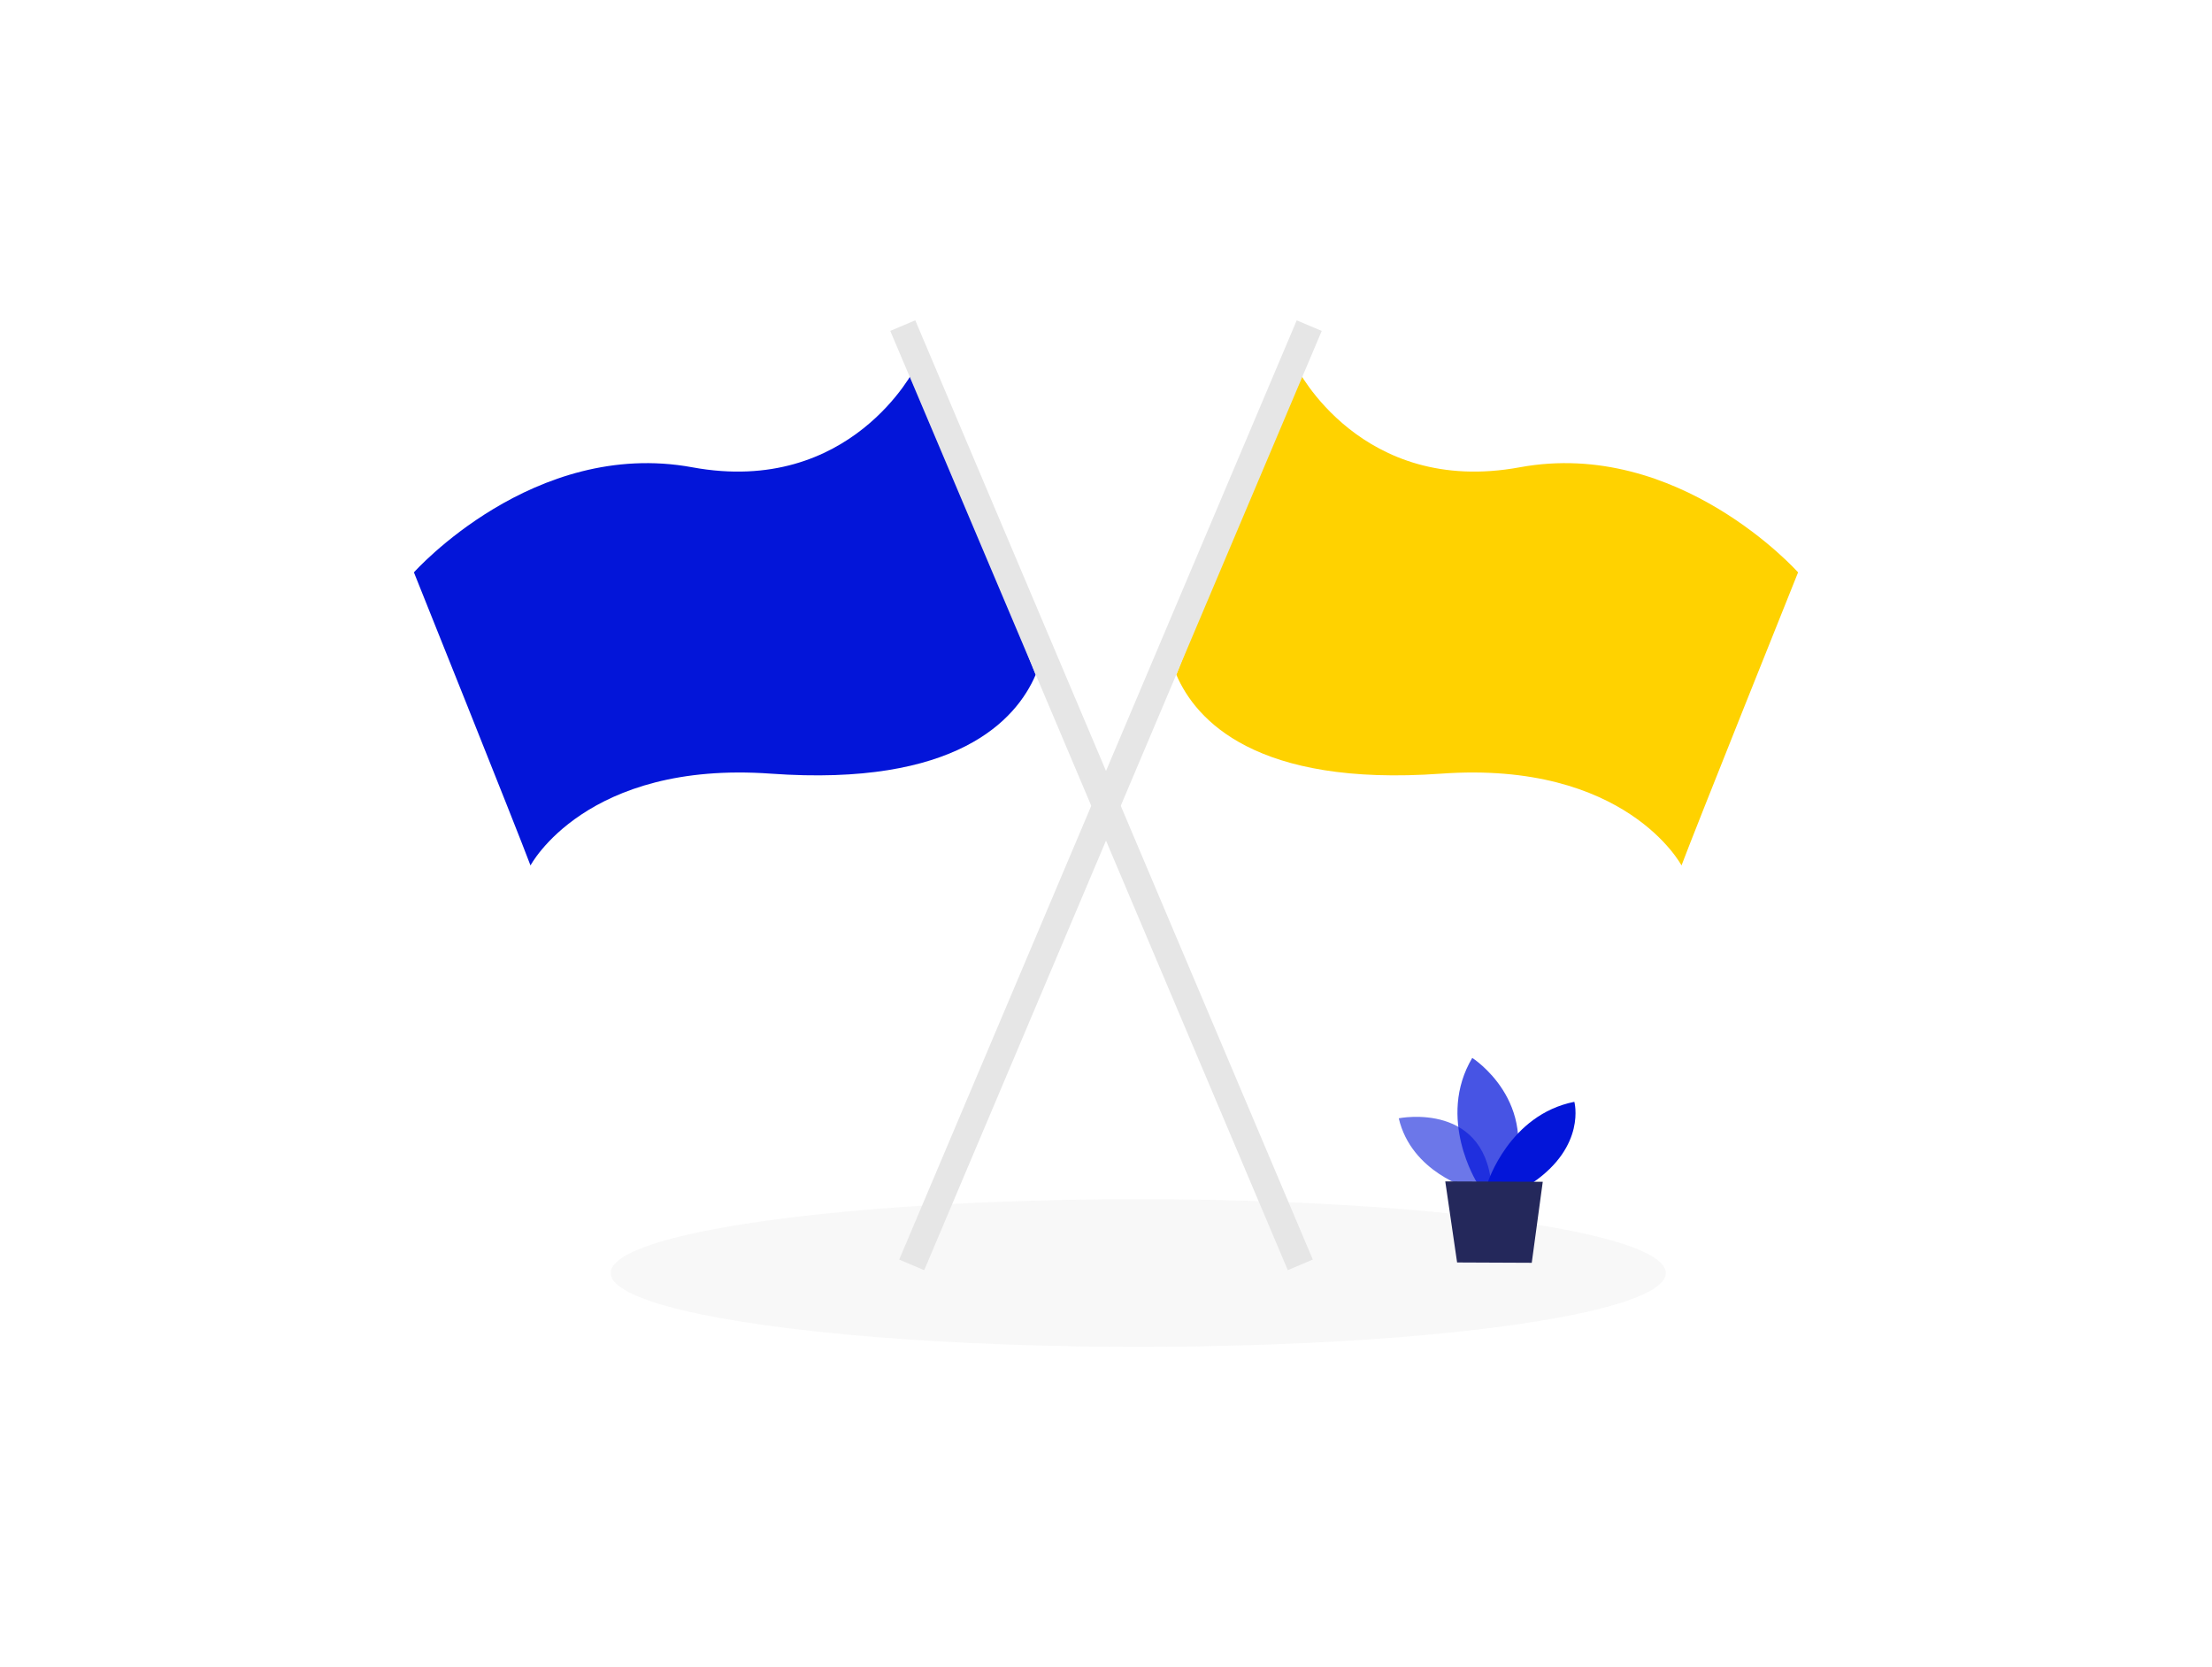 <svg id="Layer_1" data-name="Layer 1" xmlns="http://www.w3.org/2000/svg" viewBox="0 0 400 300" width="406" height="306" class="illustration styles_illustrationTablet__1DWOa"><path d="M165.5,65.76s-11.6,23.28-40.32,18-50.33,19-50.33,19,18.71,46.64,21.08,53c0,0,10-19,43.48-16.6s44.35-9.67,47.87-17.88Z" fill="#0315d9"></path><ellipse cx="205.83" cy="229.46" rx="95.4" ry="13.35" fill="#e6e6e6" opacity="0.3"></ellipse><rect x="196.74" y="50.86" width="4.91" height="184.43" transform="translate(438.4 197.18) rotate(157.06)" fill="#e6e6e6"></rect><path d="M234.5,65.76s11.6,23.28,40.32,18,50.33,19,50.33,19-18.71,46.64-21.08,53c0,0-10-19-43.48-16.6s-44.35-9.67-47.87-17.88Z" fill="#ffd200"></path><rect x="198.35" y="50.86" width="4.91" height="184.43" transform="translate(71.65 -66.96) rotate(22.94)" fill="#e6e6e6"></rect><path d="M265.82,214.21s-10.58-2.89-12.88-12.73c0,0,16.38-3.31,16.85,13.6Z" fill="#0315d9" opacity="0.58"></path><path d="M267.11,213.16s-7.38-11.68-.88-22.6c0,0,12.45,7.91,6.92,22.62Z" fill="#0315d9" opacity="0.73"></path><path d="M269,213.17s3.9-12.33,15.69-14.67c0,0,2.22,8-7.63,14.7Z" fill="#0315d9"></path><polygon points="261.35 212.89 263.49 227.55 276.99 227.61 278.98 212.96 261.35 212.89" fill="#24285b"></polygon></svg>